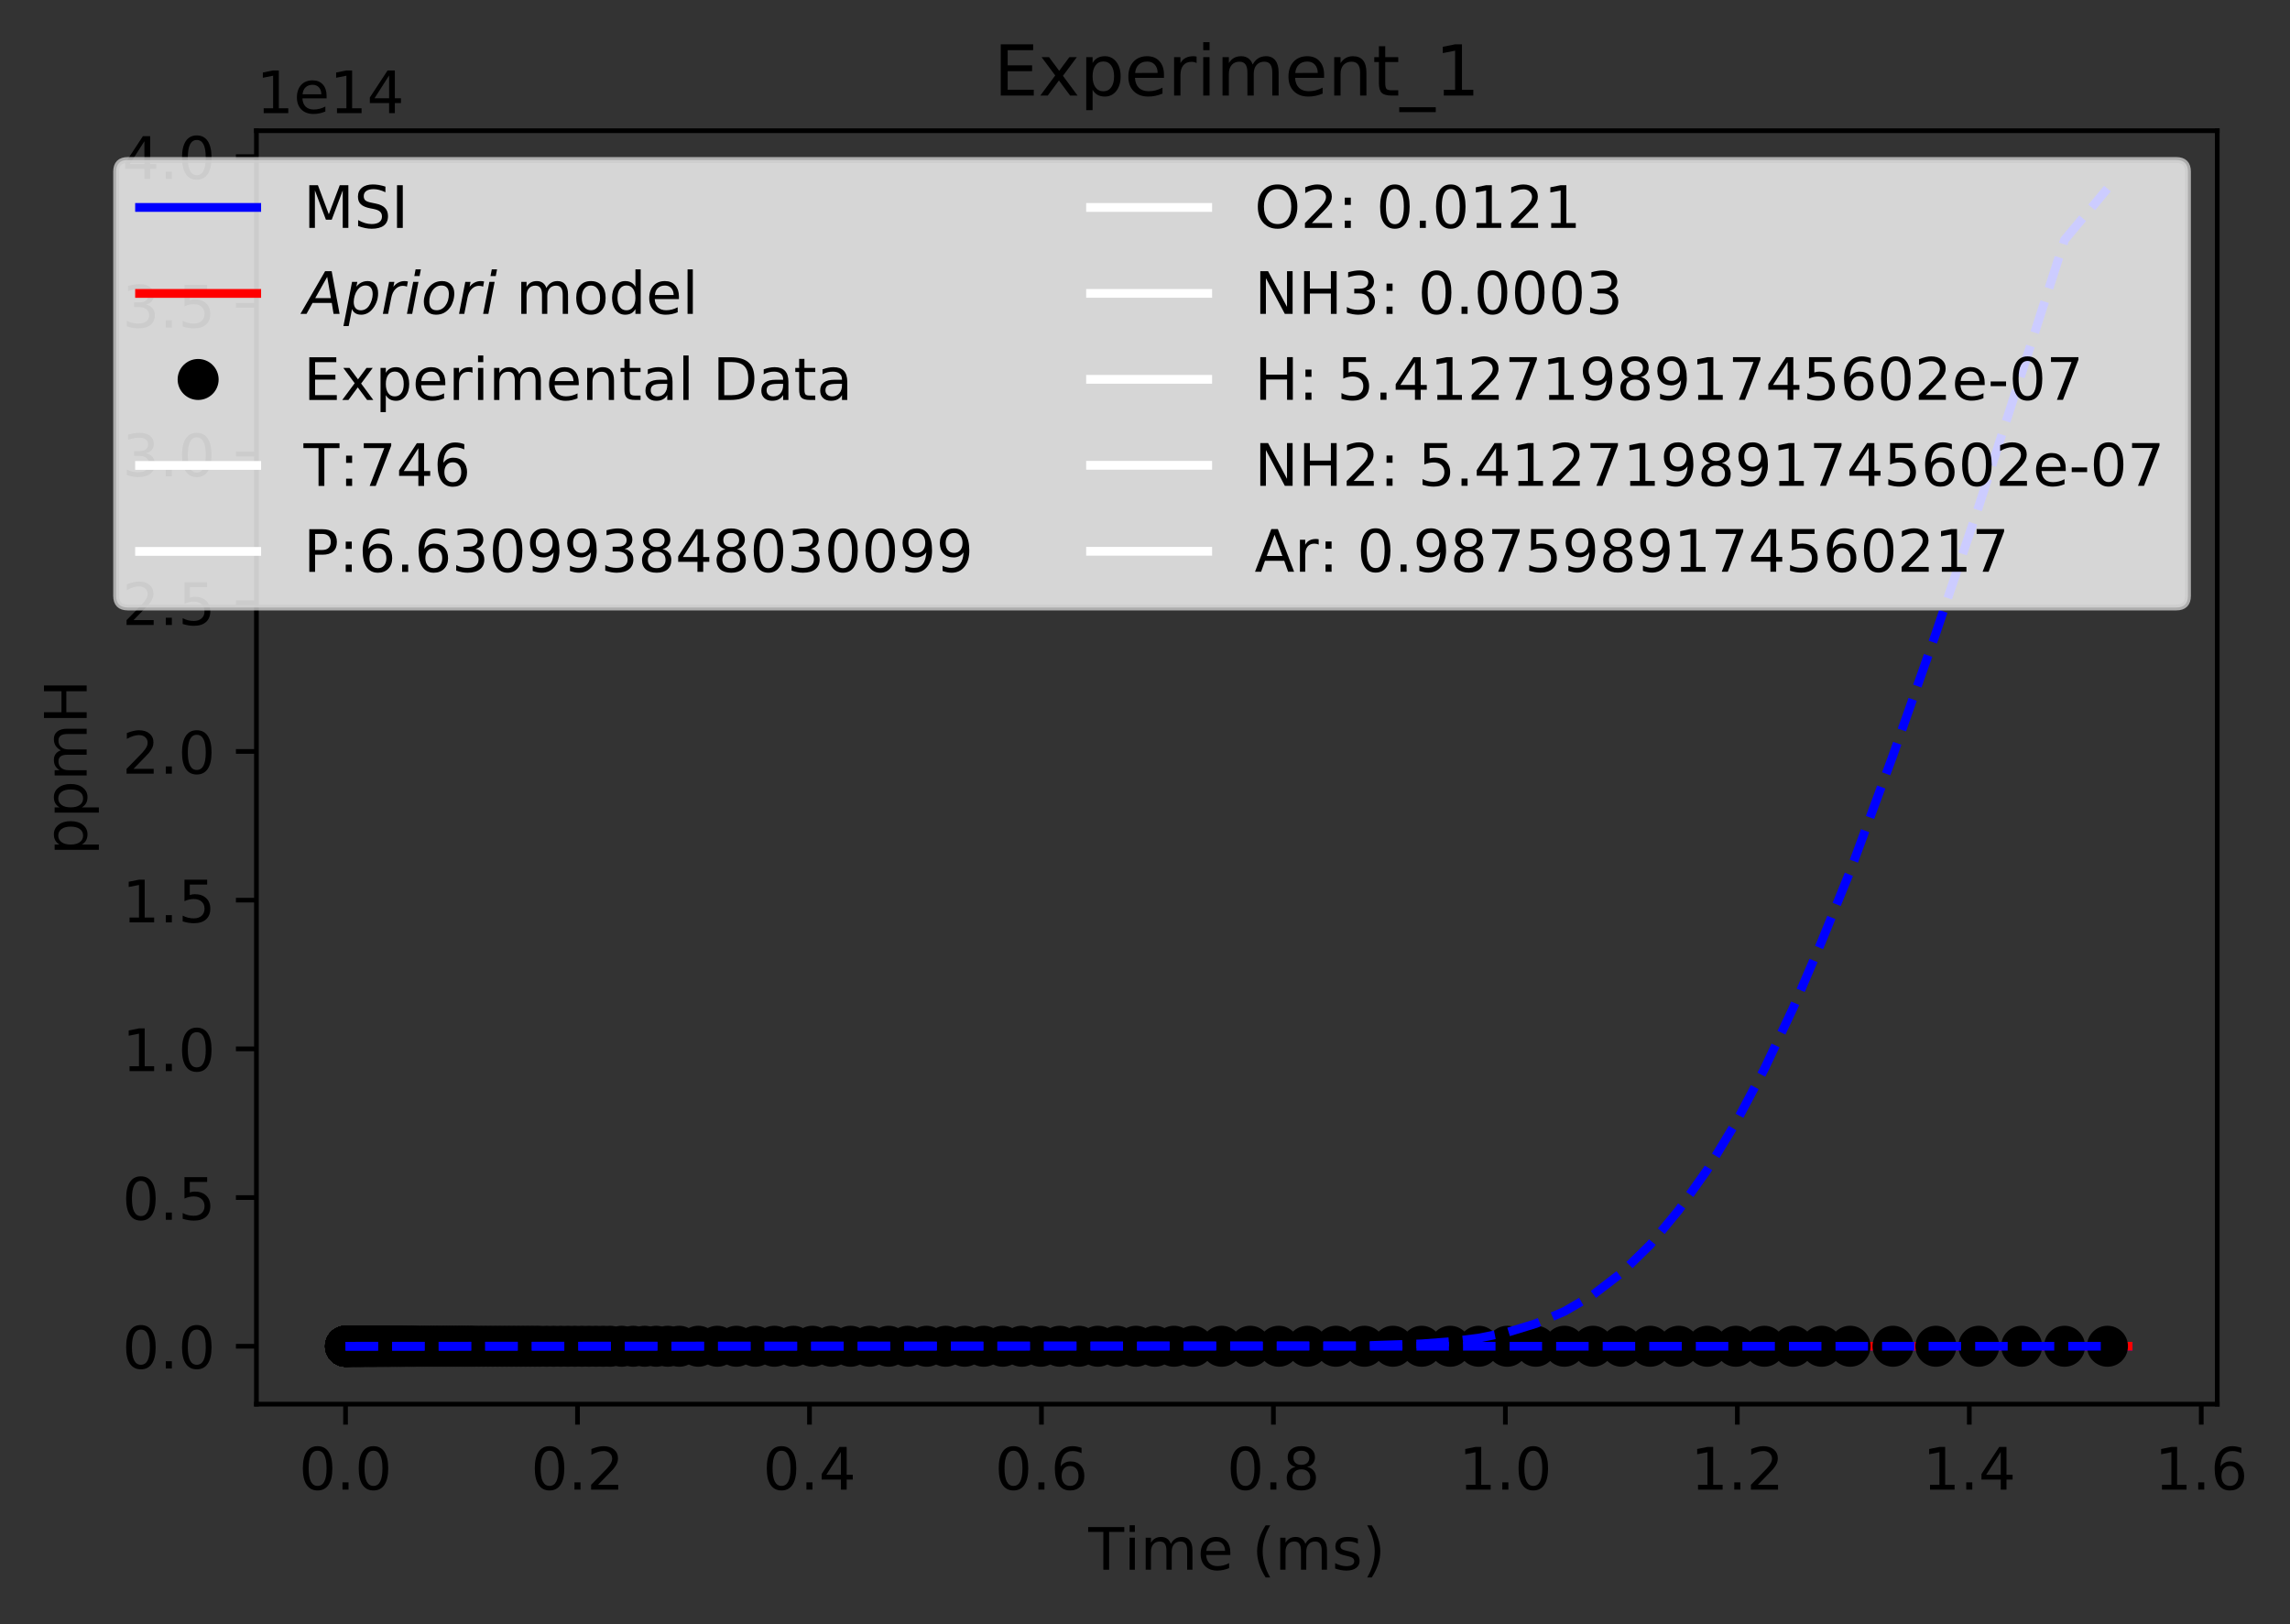 <?xml version="1.0" encoding="utf-8" standalone="no"?>
<!DOCTYPE svg PUBLIC "-//W3C//DTD SVG 1.1//EN"
  "http://www.w3.org/Graphics/SVG/1.1/DTD/svg11.dtd">
<!-- Created with matplotlib (https://matplotlib.org/) -->
<svg height="277.314pt" version="1.1" viewBox="0 0 391.003 277.314" width="391.003pt" xmlns="http://www.w3.org/2000/svg" xmlns:xlink="http://www.w3.org/1999/xlink">
 <rect x="0" y="0" width="391.003" height="277.314" fill="#333333" stroke="none"/>
 <defs>
  <style type="text/css">
*{stroke-linecap:butt;stroke-linejoin:round;}
  </style>
 </defs>
 <g id="figure_1">
  <g id="patch_1">
   <path d="M 0 277.314 
L 391.003 277.314 
L 391.003 0 
L 0 0 
z
" style="fill:none;"/>
  </g>
  <g id="axes_1">
   <g id="patch_2">
    <path d="M 43.781 239.758 
L 378.581 239.758 
L 378.581 22.318 
L 43.781 22.318 
z
" style="fill:none;"/>
   </g>
   <g id="matplotlib.axis_1">
    <g id="xtick_1">
     <g id="line2d_1">
      <defs>
       <path d="M 0 0 
L 0 3.5 
" id="m1cce35ae3f" style="stroke:#000000;stroke-width:0.8;"/>
      </defs>
      <g>
       <use style="stroke:#000000;stroke-width:0.8;" x="58.999" xlink:href="#m1cce35ae3f" y="239.758"/>
      </g>
     </g>
     <g id="text_1">
      <!-- 0.0 -->
      <defs>
       <path d="M 31.781 66.406 
Q 24.172 66.406 20.328 58.906 
Q 16.5 51.422 16.5 36.375 
Q 16.5 21.391 20.328 13.891 
Q 24.172 6.391 31.781 6.391 
Q 39.453 6.391 43.281 13.891 
Q 47.125 21.391 47.125 36.375 
Q 47.125 51.422 43.281 58.906 
Q 39.453 66.406 31.781 66.406 
z
M 31.781 74.219 
Q 44.047 74.219 50.516 64.516 
Q 56.984 54.828 56.984 36.375 
Q 56.984 17.969 50.516 8.266 
Q 44.047 -1.422 31.781 -1.422 
Q 19.531 -1.422 13.062 8.266 
Q 6.594 17.969 6.594 36.375 
Q 6.594 54.828 13.062 64.516 
Q 19.531 74.219 31.781 74.219 
z
" id="DejaVuSans-48"/>
       <path d="M 10.688 12.406 
L 21 12.406 
L 21 0 
L 10.688 0 
z
" id="DejaVuSans-46"/>
      </defs>
      <g transform="translate(51.048 254.357)scale(0.1 -0.1)">
       <use xlink:href="#DejaVuSans-48"/>
       <use x="63.623" xlink:href="#DejaVuSans-46"/>
       <use x="95.41" xlink:href="#DejaVuSans-48"/>
      </g>
     </g>
    </g>
    <g id="xtick_2">
     <g id="line2d_2">
      <g>
       <use style="stroke:#000000;stroke-width:0.8;" x="98.606" xlink:href="#m1cce35ae3f" y="239.758"/>
      </g>
     </g>
     <g id="text_2">
      <!-- 0.2 -->
      <defs>
       <path d="M 19.188 8.297 
L 53.609 8.297 
L 53.609 0 
L 7.328 0 
L 7.328 8.297 
Q 12.938 14.109 22.625 23.891 
Q 32.328 33.688 34.812 36.531 
Q 39.547 41.844 41.422 45.531 
Q 43.312 49.219 43.312 52.781 
Q 43.312 58.594 39.234 62.25 
Q 35.156 65.922 28.609 65.922 
Q 23.969 65.922 18.812 64.312 
Q 13.672 62.703 7.812 59.422 
L 7.812 69.391 
Q 13.766 71.781 18.938 73 
Q 24.125 74.219 28.422 74.219 
Q 39.75 74.219 46.484 68.547 
Q 53.219 62.891 53.219 53.422 
Q 53.219 48.922 51.531 44.891 
Q 49.859 40.875 45.406 35.406 
Q 44.188 33.984 37.641 27.219 
Q 31.109 20.453 19.188 8.297 
z
" id="DejaVuSans-50"/>
      </defs>
      <g transform="translate(90.654 254.357)scale(0.1 -0.1)">
       <use xlink:href="#DejaVuSans-48"/>
       <use x="63.623" xlink:href="#DejaVuSans-46"/>
       <use x="95.41" xlink:href="#DejaVuSans-50"/>
      </g>
     </g>
    </g>
    <g id="xtick_3">
     <g id="line2d_3">
      <g>
       <use style="stroke:#000000;stroke-width:0.8;" x="138.213" xlink:href="#m1cce35ae3f" y="239.758"/>
      </g>
     </g>
     <g id="text_3">
      <!-- 0.4 -->
      <defs>
       <path d="M 37.797 64.312 
L 12.891 25.391 
L 37.797 25.391 
z
M 35.203 72.906 
L 47.609 72.906 
L 47.609 25.391 
L 58.016 25.391 
L 58.016 17.188 
L 47.609 17.188 
L 47.609 0 
L 37.797 0 
L 37.797 17.188 
L 4.891 17.188 
L 4.891 26.703 
z
" id="DejaVuSans-52"/>
      </defs>
      <g transform="translate(130.261 254.357)scale(0.1 -0.1)">
       <use xlink:href="#DejaVuSans-48"/>
       <use x="63.623" xlink:href="#DejaVuSans-46"/>
       <use x="95.41" xlink:href="#DejaVuSans-52"/>
      </g>
     </g>
    </g>
    <g id="xtick_4">
     <g id="line2d_4">
      <g>
       <use style="stroke:#000000;stroke-width:0.8;" x="177.819" xlink:href="#m1cce35ae3f" y="239.758"/>
      </g>
     </g>
     <g id="text_4">
      <!-- 0.6 -->
      <defs>
       <path d="M 33.016 40.375 
Q 26.375 40.375 22.484 35.828 
Q 18.609 31.297 18.609 23.391 
Q 18.609 15.531 22.484 10.953 
Q 26.375 6.391 33.016 6.391 
Q 39.656 6.391 43.531 10.953 
Q 47.406 15.531 47.406 23.391 
Q 47.406 31.297 43.531 35.828 
Q 39.656 40.375 33.016 40.375 
z
M 52.594 71.297 
L 52.594 62.312 
Q 48.875 64.062 45.094 64.984 
Q 41.312 65.922 37.594 65.922 
Q 27.828 65.922 22.672 59.328 
Q 17.531 52.734 16.797 39.406 
Q 19.672 43.656 24.016 45.922 
Q 28.375 48.188 33.594 48.188 
Q 44.578 48.188 50.953 41.516 
Q 57.328 34.859 57.328 23.391 
Q 57.328 12.156 50.688 5.359 
Q 44.047 -1.422 33.016 -1.422 
Q 20.359 -1.422 13.672 8.266 
Q 6.984 17.969 6.984 36.375 
Q 6.984 53.656 15.188 63.938 
Q 23.391 74.219 37.203 74.219 
Q 40.922 74.219 44.703 73.484 
Q 48.484 72.75 52.594 71.297 
z
" id="DejaVuSans-54"/>
      </defs>
      <g transform="translate(169.868 254.357)scale(0.1 -0.1)">
       <use xlink:href="#DejaVuSans-48"/>
       <use x="63.623" xlink:href="#DejaVuSans-46"/>
       <use x="95.41" xlink:href="#DejaVuSans-54"/>
      </g>
     </g>
    </g>
    <g id="xtick_5">
     <g id="line2d_5">
      <g>
       <use style="stroke:#000000;stroke-width:0.8;" x="217.426" xlink:href="#m1cce35ae3f" y="239.758"/>
      </g>
     </g>
     <g id="text_5">
      <!-- 0.8 -->
      <defs>
       <path d="M 31.781 34.625 
Q 24.75 34.625 20.719 30.859 
Q 16.703 27.094 16.703 20.516 
Q 16.703 13.922 20.719 10.156 
Q 24.75 6.391 31.781 6.391 
Q 38.812 6.391 42.859 10.172 
Q 46.922 13.969 46.922 20.516 
Q 46.922 27.094 42.891 30.859 
Q 38.875 34.625 31.781 34.625 
z
M 21.922 38.812 
Q 15.578 40.375 12.031 44.719 
Q 8.5 49.078 8.5 55.328 
Q 8.5 64.062 14.719 69.141 
Q 20.953 74.219 31.781 74.219 
Q 42.672 74.219 48.875 69.141 
Q 55.078 64.062 55.078 55.328 
Q 55.078 49.078 51.531 44.719 
Q 48 40.375 41.703 38.812 
Q 48.828 37.156 52.797 32.312 
Q 56.781 27.484 56.781 20.516 
Q 56.781 9.906 50.312 4.234 
Q 43.844 -1.422 31.781 -1.422 
Q 19.734 -1.422 13.25 4.234 
Q 6.781 9.906 6.781 20.516 
Q 6.781 27.484 10.781 32.312 
Q 14.797 37.156 21.922 38.812 
z
M 18.312 54.391 
Q 18.312 48.734 21.844 45.562 
Q 25.391 42.391 31.781 42.391 
Q 38.141 42.391 41.719 45.562 
Q 45.312 48.734 45.312 54.391 
Q 45.312 60.062 41.719 63.234 
Q 38.141 66.406 31.781 66.406 
Q 25.391 66.406 21.844 63.234 
Q 18.312 60.062 18.312 54.391 
z
" id="DejaVuSans-56"/>
      </defs>
      <g transform="translate(209.474 254.357)scale(0.1 -0.1)">
       <use xlink:href="#DejaVuSans-48"/>
       <use x="63.623" xlink:href="#DejaVuSans-46"/>
       <use x="95.41" xlink:href="#DejaVuSans-56"/>
      </g>
     </g>
    </g>
    <g id="xtick_6">
     <g id="line2d_6">
      <g>
       <use style="stroke:#000000;stroke-width:0.8;" x="257.032" xlink:href="#m1cce35ae3f" y="239.758"/>
      </g>
     </g>
     <g id="text_6">
      <!-- 1.0 -->
      <defs>
       <path d="M 12.406 8.297 
L 28.516 8.297 
L 28.516 63.922 
L 10.984 60.406 
L 10.984 69.391 
L 28.422 72.906 
L 38.281 72.906 
L 38.281 8.297 
L 54.391 8.297 
L 54.391 0 
L 12.406 0 
z
" id="DejaVuSans-49"/>
      </defs>
      <g transform="translate(249.081 254.357)scale(0.1 -0.1)">
       <use xlink:href="#DejaVuSans-49"/>
       <use x="63.623" xlink:href="#DejaVuSans-46"/>
       <use x="95.41" xlink:href="#DejaVuSans-48"/>
      </g>
     </g>
    </g>
    <g id="xtick_7">
     <g id="line2d_7">
      <g>
       <use style="stroke:#000000;stroke-width:0.8;" x="296.639" xlink:href="#m1cce35ae3f" y="239.758"/>
      </g>
     </g>
     <g id="text_7">
      <!-- 1.2 -->
      <g transform="translate(288.687 254.357)scale(0.1 -0.1)">
       <use xlink:href="#DejaVuSans-49"/>
       <use x="63.623" xlink:href="#DejaVuSans-46"/>
       <use x="95.41" xlink:href="#DejaVuSans-50"/>
      </g>
     </g>
    </g>
    <g id="xtick_8">
     <g id="line2d_8">
      <g>
       <use style="stroke:#000000;stroke-width:0.8;" x="336.245" xlink:href="#m1cce35ae3f" y="239.758"/>
      </g>
     </g>
     <g id="text_8">
      <!-- 1.4 -->
      <g transform="translate(328.294 254.357)scale(0.1 -0.1)">
       <use xlink:href="#DejaVuSans-49"/>
       <use x="63.623" xlink:href="#DejaVuSans-46"/>
       <use x="95.41" xlink:href="#DejaVuSans-52"/>
      </g>
     </g>
    </g>
    <g id="xtick_9">
     <g id="line2d_9">
      <g>
       <use style="stroke:#000000;stroke-width:0.8;" x="375.852" xlink:href="#m1cce35ae3f" y="239.758"/>
      </g>
     </g>
     <g id="text_9">
      <!-- 1.6 -->
      <g transform="translate(367.9 254.357)scale(0.1 -0.1)">
       <use xlink:href="#DejaVuSans-49"/>
       <use x="63.623" xlink:href="#DejaVuSans-46"/>
       <use x="95.41" xlink:href="#DejaVuSans-54"/>
      </g>
     </g>
    </g>
    <g id="text_10">
     <!-- Time (ms) -->
     <defs>
      <path d="M -0.297 72.906 
L 61.375 72.906 
L 61.375 64.594 
L 35.5 64.594 
L 35.5 0 
L 25.594 0 
L 25.594 64.594 
L -0.297 64.594 
z
" id="DejaVuSans-84"/>
      <path d="M 9.422 54.688 
L 18.406 54.688 
L 18.406 0 
L 9.422 0 
z
M 9.422 75.984 
L 18.406 75.984 
L 18.406 64.594 
L 9.422 64.594 
z
" id="DejaVuSans-105"/>
      <path d="M 52 44.188 
Q 55.375 50.25 60.062 53.125 
Q 64.75 56 71.094 56 
Q 79.641 56 84.281 50.016 
Q 88.922 44.047 88.922 33.016 
L 88.922 0 
L 79.891 0 
L 79.891 32.719 
Q 79.891 40.578 77.094 44.375 
Q 74.312 48.188 68.609 48.188 
Q 61.625 48.188 57.562 43.547 
Q 53.516 38.922 53.516 30.906 
L 53.516 0 
L 44.484 0 
L 44.484 32.719 
Q 44.484 40.625 41.703 44.406 
Q 38.922 48.188 33.109 48.188 
Q 26.219 48.188 22.156 43.531 
Q 18.109 38.875 18.109 30.906 
L 18.109 0 
L 9.078 0 
L 9.078 54.688 
L 18.109 54.688 
L 18.109 46.188 
Q 21.188 51.219 25.484 53.609 
Q 29.781 56 35.688 56 
Q 41.656 56 45.828 52.969 
Q 50 49.953 52 44.188 
z
" id="DejaVuSans-109"/>
      <path d="M 56.203 29.594 
L 56.203 25.203 
L 14.891 25.203 
Q 15.484 15.922 20.484 11.062 
Q 25.484 6.203 34.422 6.203 
Q 39.594 6.203 44.453 7.469 
Q 49.312 8.734 54.109 11.281 
L 54.109 2.781 
Q 49.266 0.734 44.188 -0.344 
Q 39.109 -1.422 33.891 -1.422 
Q 20.797 -1.422 13.156 6.188 
Q 5.516 13.812 5.516 26.812 
Q 5.516 40.234 12.766 48.109 
Q 20.016 56 32.328 56 
Q 43.359 56 49.781 48.891 
Q 56.203 41.797 56.203 29.594 
z
M 47.219 32.234 
Q 47.125 39.594 43.094 43.984 
Q 39.062 48.391 32.422 48.391 
Q 24.906 48.391 20.391 44.141 
Q 15.875 39.891 15.188 32.172 
z
" id="DejaVuSans-101"/>
      <path id="DejaVuSans-32"/>
      <path d="M 31 75.875 
Q 24.469 64.656 21.281 53.656 
Q 18.109 42.672 18.109 31.391 
Q 18.109 20.125 21.312 9.062 
Q 24.516 -2 31 -13.188 
L 23.188 -13.188 
Q 15.875 -1.703 12.234 9.375 
Q 8.594 20.453 8.594 31.391 
Q 8.594 42.281 12.203 53.312 
Q 15.828 64.359 23.188 75.875 
z
" id="DejaVuSans-40"/>
      <path d="M 44.281 53.078 
L 44.281 44.578 
Q 40.484 46.531 36.375 47.5 
Q 32.281 48.484 27.875 48.484 
Q 21.188 48.484 17.844 46.438 
Q 14.5 44.391 14.5 40.281 
Q 14.5 37.156 16.891 35.375 
Q 19.281 33.594 26.516 31.984 
L 29.594 31.297 
Q 39.156 29.25 43.188 25.516 
Q 47.219 21.781 47.219 15.094 
Q 47.219 7.469 41.188 3.016 
Q 35.156 -1.422 24.609 -1.422 
Q 20.219 -1.422 15.453 -0.562 
Q 10.688 0.297 5.422 2 
L 5.422 11.281 
Q 10.406 8.688 15.234 7.391 
Q 20.062 6.109 24.812 6.109 
Q 31.156 6.109 34.562 8.281 
Q 37.984 10.453 37.984 14.406 
Q 37.984 18.062 35.516 20.016 
Q 33.062 21.969 24.703 23.781 
L 21.578 24.516 
Q 13.234 26.266 9.516 29.906 
Q 5.812 33.547 5.812 39.891 
Q 5.812 47.609 11.281 51.797 
Q 16.75 56 26.812 56 
Q 31.781 56 36.172 55.266 
Q 40.578 54.547 44.281 53.078 
z
" id="DejaVuSans-115"/>
      <path d="M 8.016 75.875 
L 15.828 75.875 
Q 23.141 64.359 26.781 53.312 
Q 30.422 42.281 30.422 31.391 
Q 30.422 20.453 26.781 9.375 
Q 23.141 -1.703 15.828 -13.188 
L 8.016 -13.188 
Q 14.5 -2 17.703 9.062 
Q 20.906 20.125 20.906 31.391 
Q 20.906 42.672 17.703 53.656 
Q 14.5 64.656 8.016 75.875 
z
" id="DejaVuSans-41"/>
     </defs>
     <g transform="translate(185.828 268.035)scale(0.1 -0.1)">
      <use xlink:href="#DejaVuSans-84"/>
      <use x="61.037" xlink:href="#DejaVuSans-105"/>
      <use x="88.82" xlink:href="#DejaVuSans-109"/>
      <use x="186.232" xlink:href="#DejaVuSans-101"/>
      <use x="247.756" xlink:href="#DejaVuSans-32"/>
      <use x="279.543" xlink:href="#DejaVuSans-40"/>
      <use x="318.557" xlink:href="#DejaVuSans-109"/>
      <use x="415.969" xlink:href="#DejaVuSans-115"/>
      <use x="468.068" xlink:href="#DejaVuSans-41"/>
     </g>
    </g>
   </g>
   <g id="matplotlib.axis_2">
    <g id="ytick_1">
     <g id="line2d_10">
      <defs>
       <path d="M 0 0 
L -3.5 0 
" id="m38a1e291a8" style="stroke:#000000;stroke-width:0.8;"/>
      </defs>
      <g>
       <use style="stroke:#000000;stroke-width:0.8;" x="43.781" xlink:href="#m38a1e291a8" y="229.874"/>
      </g>
     </g>
     <g id="text_11">
      <!-- 0.0 -->
      <g transform="translate(20.878 233.674)scale(0.1 -0.1)">
       <use xlink:href="#DejaVuSans-48"/>
       <use x="63.623" xlink:href="#DejaVuSans-46"/>
       <use x="95.41" xlink:href="#DejaVuSans-48"/>
      </g>
     </g>
    </g>
    <g id="ytick_2">
     <g id="line2d_11">
      <g>
       <use style="stroke:#000000;stroke-width:0.8;" x="43.781" xlink:href="#m38a1e291a8" y="204.483"/>
      </g>
     </g>
     <g id="text_12">
      <!-- 0.5 -->
      <defs>
       <path d="M 10.797 72.906 
L 49.516 72.906 
L 49.516 64.594 
L 19.828 64.594 
L 19.828 46.734 
Q 21.969 47.469 24.109 47.828 
Q 26.266 48.188 28.422 48.188 
Q 40.625 48.188 47.75 41.5 
Q 54.891 34.812 54.891 23.391 
Q 54.891 11.625 47.562 5.094 
Q 40.234 -1.422 26.906 -1.422 
Q 22.312 -1.422 17.547 -0.641 
Q 12.797 0.141 7.719 1.703 
L 7.719 11.625 
Q 12.109 9.234 16.797 8.062 
Q 21.484 6.891 26.703 6.891 
Q 35.156 6.891 40.078 11.328 
Q 45.016 15.766 45.016 23.391 
Q 45.016 31 40.078 35.438 
Q 35.156 39.891 26.703 39.891 
Q 22.75 39.891 18.812 39.016 
Q 14.891 38.141 10.797 36.281 
z
" id="DejaVuSans-53"/>
      </defs>
      <g transform="translate(20.878 208.282)scale(0.1 -0.1)">
       <use xlink:href="#DejaVuSans-48"/>
       <use x="63.623" xlink:href="#DejaVuSans-46"/>
       <use x="95.41" xlink:href="#DejaVuSans-53"/>
      </g>
     </g>
    </g>
    <g id="ytick_3">
     <g id="line2d_12">
      <g>
       <use style="stroke:#000000;stroke-width:0.8;" x="43.781" xlink:href="#m38a1e291a8" y="179.092"/>
      </g>
     </g>
     <g id="text_13">
      <!-- 1.0 -->
      <g transform="translate(20.878 182.891)scale(0.1 -0.1)">
       <use xlink:href="#DejaVuSans-49"/>
       <use x="63.623" xlink:href="#DejaVuSans-46"/>
       <use x="95.41" xlink:href="#DejaVuSans-48"/>
      </g>
     </g>
    </g>
    <g id="ytick_4">
     <g id="line2d_13">
      <g>
       <use style="stroke:#000000;stroke-width:0.8;" x="43.781" xlink:href="#m38a1e291a8" y="153.701"/>
      </g>
     </g>
     <g id="text_14">
      <!-- 1.5 -->
      <g transform="translate(20.878 157.5)scale(0.1 -0.1)">
       <use xlink:href="#DejaVuSans-49"/>
       <use x="63.623" xlink:href="#DejaVuSans-46"/>
       <use x="95.41" xlink:href="#DejaVuSans-53"/>
      </g>
     </g>
    </g>
    <g id="ytick_5">
     <g id="line2d_14">
      <g>
       <use style="stroke:#000000;stroke-width:0.8;" x="43.781" xlink:href="#m38a1e291a8" y="128.309"/>
      </g>
     </g>
     <g id="text_15">
      <!-- 2.0 -->
      <g transform="translate(20.878 132.109)scale(0.1 -0.1)">
       <use xlink:href="#DejaVuSans-50"/>
       <use x="63.623" xlink:href="#DejaVuSans-46"/>
       <use x="95.41" xlink:href="#DejaVuSans-48"/>
      </g>
     </g>
    </g>
    <g id="ytick_6">
     <g id="line2d_15">
      <g>
       <use style="stroke:#000000;stroke-width:0.8;" x="43.781" xlink:href="#m38a1e291a8" y="102.918"/>
      </g>
     </g>
     <g id="text_16">
      <!-- 2.5 -->
      <g transform="translate(20.878 106.717)scale(0.1 -0.1)">
       <use xlink:href="#DejaVuSans-50"/>
       <use x="63.623" xlink:href="#DejaVuSans-46"/>
       <use x="95.41" xlink:href="#DejaVuSans-53"/>
      </g>
     </g>
    </g>
    <g id="ytick_7">
     <g id="line2d_16">
      <g>
       <use style="stroke:#000000;stroke-width:0.8;" x="43.781" xlink:href="#m38a1e291a8" y="77.527"/>
      </g>
     </g>
     <g id="text_17">
      <!-- 3.0 -->
      <defs>
       <path d="M 40.578 39.312 
Q 47.656 37.797 51.625 33 
Q 55.609 28.219 55.609 21.188 
Q 55.609 10.406 48.188 4.484 
Q 40.766 -1.422 27.094 -1.422 
Q 22.516 -1.422 17.656 -0.516 
Q 12.797 0.391 7.625 2.203 
L 7.625 11.719 
Q 11.719 9.328 16.594 8.109 
Q 21.484 6.891 26.812 6.891 
Q 36.078 6.891 40.938 10.547 
Q 45.797 14.203 45.797 21.188 
Q 45.797 27.641 41.281 31.266 
Q 36.766 34.906 28.719 34.906 
L 20.219 34.906 
L 20.219 43.016 
L 29.109 43.016 
Q 36.375 43.016 40.234 45.922 
Q 44.094 48.828 44.094 54.297 
Q 44.094 59.906 40.109 62.906 
Q 36.141 65.922 28.719 65.922 
Q 24.656 65.922 20.016 65.031 
Q 15.375 64.156 9.812 62.312 
L 9.812 71.094 
Q 15.438 72.656 20.344 73.438 
Q 25.25 74.219 29.594 74.219 
Q 40.828 74.219 47.359 69.109 
Q 53.906 64.016 53.906 55.328 
Q 53.906 49.266 50.438 45.094 
Q 46.969 40.922 40.578 39.312 
z
" id="DejaVuSans-51"/>
      </defs>
      <g transform="translate(20.878 81.326)scale(0.1 -0.1)">
       <use xlink:href="#DejaVuSans-51"/>
       <use x="63.623" xlink:href="#DejaVuSans-46"/>
       <use x="95.41" xlink:href="#DejaVuSans-48"/>
      </g>
     </g>
    </g>
    <g id="ytick_8">
     <g id="line2d_17">
      <g>
       <use style="stroke:#000000;stroke-width:0.8;" x="43.781" xlink:href="#m38a1e291a8" y="52.136"/>
      </g>
     </g>
     <g id="text_18">
      <!-- 3.5 -->
      <g transform="translate(20.878 55.935)scale(0.1 -0.1)">
       <use xlink:href="#DejaVuSans-51"/>
       <use x="63.623" xlink:href="#DejaVuSans-46"/>
       <use x="95.41" xlink:href="#DejaVuSans-53"/>
      </g>
     </g>
    </g>
    <g id="ytick_9">
     <g id="line2d_18">
      <g>
       <use style="stroke:#000000;stroke-width:0.8;" x="43.781" xlink:href="#m38a1e291a8" y="26.744"/>
      </g>
     </g>
     <g id="text_19">
      <!-- 4.0 -->
      <g transform="translate(20.878 30.544)scale(0.1 -0.1)">
       <use xlink:href="#DejaVuSans-52"/>
       <use x="63.623" xlink:href="#DejaVuSans-46"/>
       <use x="95.41" xlink:href="#DejaVuSans-48"/>
      </g>
     </g>
    </g>
    <g id="text_20">
     <!-- ppmH -->
     <defs>
      <path d="M 18.109 8.203 
L 18.109 -20.797 
L 9.078 -20.797 
L 9.078 54.688 
L 18.109 54.688 
L 18.109 46.391 
Q 20.953 51.266 25.266 53.625 
Q 29.594 56 35.594 56 
Q 45.562 56 51.781 48.094 
Q 58.016 40.188 58.016 27.297 
Q 58.016 14.406 51.781 6.484 
Q 45.562 -1.422 35.594 -1.422 
Q 29.594 -1.422 25.266 0.953 
Q 20.953 3.328 18.109 8.203 
z
M 48.688 27.297 
Q 48.688 37.203 44.609 42.844 
Q 40.531 48.484 33.406 48.484 
Q 26.266 48.484 22.188 42.844 
Q 18.109 37.203 18.109 27.297 
Q 18.109 17.391 22.188 11.75 
Q 26.266 6.109 33.406 6.109 
Q 40.531 6.109 44.609 11.75 
Q 48.688 17.391 48.688 27.297 
z
" id="DejaVuSans-112"/>
      <path d="M 9.812 72.906 
L 19.672 72.906 
L 19.672 43.016 
L 55.516 43.016 
L 55.516 72.906 
L 65.375 72.906 
L 65.375 0 
L 55.516 0 
L 55.516 34.719 
L 19.672 34.719 
L 19.672 0 
L 9.812 0 
z
" id="DejaVuSans-72"/>
     </defs>
     <g transform="translate(14.798 146.017)rotate(-90)scale(0.1 -0.1)">
      <use xlink:href="#DejaVuSans-112"/>
      <use x="63.477" xlink:href="#DejaVuSans-112"/>
      <use x="126.953" xlink:href="#DejaVuSans-109"/>
      <use x="224.365" xlink:href="#DejaVuSans-72"/>
     </g>
    </g>
    <g id="text_21">
     <!-- 1e14 -->
     <g transform="translate(43.781 19.318)scale(0.1 -0.1)">
      <use xlink:href="#DejaVuSans-49"/>
      <use x="63.623" xlink:href="#DejaVuSans-101"/>
      <use x="125.146" xlink:href="#DejaVuSans-49"/>
      <use x="188.77" xlink:href="#DejaVuSans-52"/>
     </g>
    </g>
   </g>
   <g id="line2d_19">
    <path clip-path="url(#pf0ca5a3d93)" d="M 58.999 229.874 
L 363.363 229.874 
L 363.363 229.874 
" style="fill:none;stroke:#0000ff;stroke-linecap:square;stroke-width:1.5;"/>
   </g>
   <g id="line2d_20">
    <path clip-path="url(#pf0ca5a3d93)" d="M 58.999 229.874 
L 363.363 229.874 
L 363.363 229.874 
" style="fill:none;stroke:#ff0000;stroke-linecap:square;stroke-width:1.5;"/>
   </g>
   <g id="line2d_21">
    <defs>
     <path d="M 0 3 
C 0.796 3 1.559 2.684 2.121 2.121 
C 2.684 1.559 3 0.796 3 0 
C 3 -0.796 2.684 -1.559 2.121 -2.121 
C 1.559 -2.684 0.796 -3 0 -3 
C -0.796 -3 -1.559 -2.684 -2.121 -2.121 
C -2.684 -1.559 -3 -0.796 -3 0 
C -3 0.796 -2.684 1.559 -2.121 2.121 
C -1.559 2.684 -0.796 3 0 3 
z
" id="mc395f4315c" style="stroke:#000000;"/>
    </defs>
    <g clip-path="url(#pf0ca5a3d93)">
     <use style="stroke:#000000;" x="58.999" xlink:href="#mc395f4315c" y="229.874"/>
     <use style="stroke:#000000;" x="58.999" xlink:href="#mc395f4315c" y="229.874"/>
     <use style="stroke:#000000;" x="59" xlink:href="#mc395f4315c" y="229.874"/>
     <use style="stroke:#000000;" x="59" xlink:href="#mc395f4315c" y="229.874"/>
     <use style="stroke:#000000;" x="59" xlink:href="#mc395f4315c" y="229.874"/>
     <use style="stroke:#000000;" x="59" xlink:href="#mc395f4315c" y="229.874"/>
     <use style="stroke:#000000;" x="59.001" xlink:href="#mc395f4315c" y="229.874"/>
     <use style="stroke:#000000;" x="59.001" xlink:href="#mc395f4315c" y="229.874"/>
     <use style="stroke:#000000;" x="59.003" xlink:href="#mc395f4315c" y="229.874"/>
     <use style="stroke:#000000;" x="59.005" xlink:href="#mc395f4315c" y="229.874"/>
     <use style="stroke:#000000;" x="59.007" xlink:href="#mc395f4315c" y="229.874"/>
     <use style="stroke:#000000;" x="59.01" xlink:href="#mc395f4315c" y="229.874"/>
     <use style="stroke:#000000;" x="59.012" xlink:href="#mc395f4315c" y="229.874"/>
     <use style="stroke:#000000;" x="59.015" xlink:href="#mc395f4315c" y="229.874"/>
     <use style="stroke:#000000;" x="59.018" xlink:href="#mc395f4315c" y="229.874"/>
     <use style="stroke:#000000;" x="59.021" xlink:href="#mc395f4315c" y="229.874"/>
     <use style="stroke:#000000;" x="59.025" xlink:href="#mc395f4315c" y="229.874"/>
     <use style="stroke:#000000;" x="59.028" xlink:href="#mc395f4315c" y="229.874"/>
     <use style="stroke:#000000;" x="59.042" xlink:href="#mc395f4315c" y="229.874"/>
     <use style="stroke:#000000;" x="59.051" xlink:href="#mc395f4315c" y="229.874"/>
     <use style="stroke:#000000;" x="59.059" xlink:href="#mc395f4315c" y="229.874"/>
     <use style="stroke:#000000;" x="59.068" xlink:href="#mc395f4315c" y="229.874"/>
     <use style="stroke:#000000;" x="59.076" xlink:href="#mc395f4315c" y="229.874"/>
     <use style="stroke:#000000;" x="59.085" xlink:href="#mc395f4315c" y="229.874"/>
     <use style="stroke:#000000;" x="59.103" xlink:href="#mc395f4315c" y="229.874"/>
     <use style="stroke:#000000;" x="59.121" xlink:href="#mc395f4315c" y="229.874"/>
     <use style="stroke:#000000;" x="59.139" xlink:href="#mc395f4315c" y="229.874"/>
     <use style="stroke:#000000;" x="59.157" xlink:href="#mc395f4315c" y="229.874"/>
     <use style="stroke:#000000;" x="59.175" xlink:href="#mc395f4315c" y="229.874"/>
     <use style="stroke:#000000;" x="59.194" xlink:href="#mc395f4315c" y="229.874"/>
     <use style="stroke:#000000;" x="59.211" xlink:href="#mc395f4315c" y="229.874"/>
     <use style="stroke:#000000;" x="59.231" xlink:href="#mc395f4315c" y="229.874"/>
     <use style="stroke:#000000;" x="59.263" xlink:href="#mc395f4315c" y="229.874"/>
     <use style="stroke:#000000;" x="59.296" xlink:href="#mc395f4315c" y="229.874"/>
     <use style="stroke:#000000;" x="59.328" xlink:href="#mc395f4315c" y="229.874"/>
     <use style="stroke:#000000;" x="59.362" xlink:href="#mc395f4315c" y="229.874"/>
     <use style="stroke:#000000;" x="59.394" xlink:href="#mc395f4315c" y="229.874"/>
     <use style="stroke:#000000;" x="59.427" xlink:href="#mc395f4315c" y="229.874"/>
     <use style="stroke:#000000;" x="59.459" xlink:href="#mc395f4315c" y="229.874"/>
     <use style="stroke:#000000;" x="59.493" xlink:href="#mc395f4315c" y="229.874"/>
     <use style="stroke:#000000;" x="59.524" xlink:href="#mc395f4315c" y="229.874"/>
     <use style="stroke:#000000;" x="59.582" xlink:href="#mc395f4315c" y="229.874"/>
     <use style="stroke:#000000;" x="59.619" xlink:href="#mc395f4315c" y="229.874"/>
     <use style="stroke:#000000;" x="59.657" xlink:href="#mc395f4315c" y="229.874"/>
     <use style="stroke:#000000;" x="59.695" xlink:href="#mc395f4315c" y="229.874"/>
     <use style="stroke:#000000;" x="59.732" xlink:href="#mc395f4315c" y="229.874"/>
     <use style="stroke:#000000;" x="59.77" xlink:href="#mc395f4315c" y="229.874"/>
     <use style="stroke:#000000;" x="59.807" xlink:href="#mc395f4315c" y="229.874"/>
     <use style="stroke:#000000;" x="59.845" xlink:href="#mc395f4315c" y="229.874"/>
     <use style="stroke:#000000;" x="59.906" xlink:href="#mc395f4315c" y="229.874"/>
     <use style="stroke:#000000;" x="59.968" xlink:href="#mc395f4315c" y="229.874"/>
     <use style="stroke:#000000;" x="60.029" xlink:href="#mc395f4315c" y="229.874"/>
     <use style="stroke:#000000;" x="60.089" xlink:href="#mc395f4315c" y="229.874"/>
     <use style="stroke:#000000;" x="60.15" xlink:href="#mc395f4315c" y="229.874"/>
     <use style="stroke:#000000;" x="60.211" xlink:href="#mc395f4315c" y="229.874"/>
     <use style="stroke:#000000;" x="60.273" xlink:href="#mc395f4315c" y="229.874"/>
     <use style="stroke:#000000;" x="60.332" xlink:href="#mc395f4315c" y="229.874"/>
     <use style="stroke:#000000;" x="60.394" xlink:href="#mc395f4315c" y="229.874"/>
     <use style="stroke:#000000;" x="60.455" xlink:href="#mc395f4315c" y="229.874"/>
     <use style="stroke:#000000;" x="60.516" xlink:href="#mc395f4315c" y="229.874"/>
     <use style="stroke:#000000;" x="60.576" xlink:href="#mc395f4315c" y="229.874"/>
     <use style="stroke:#000000;" x="60.637" xlink:href="#mc395f4315c" y="229.874"/>
     <use style="stroke:#000000;" x="60.699" xlink:href="#mc395f4315c" y="229.874"/>
     <use style="stroke:#000000;" x="60.76" xlink:href="#mc395f4315c" y="229.874"/>
     <use style="stroke:#000000;" x="60.819" xlink:href="#mc395f4315c" y="229.874"/>
     <use style="stroke:#000000;" x="60.881" xlink:href="#mc395f4315c" y="229.874"/>
     <use style="stroke:#000000;" x="60.942" xlink:href="#mc395f4315c" y="229.874"/>
     <use style="stroke:#000000;" x="61" xlink:href="#mc395f4315c" y="229.874"/>
     <use style="stroke:#000000;" x="61.059" xlink:href="#mc395f4315c" y="229.874"/>
     <use style="stroke:#000000;" x="61.118" xlink:href="#mc395f4315c" y="229.874"/>
     <use style="stroke:#000000;" x="61.178" xlink:href="#mc395f4315c" y="229.874"/>
     <use style="stroke:#000000;" x="61.237" xlink:href="#mc395f4315c" y="229.874"/>
     <use style="stroke:#000000;" x="61.316" xlink:href="#mc395f4315c" y="229.874"/>
     <use style="stroke:#000000;" x="61.376" xlink:href="#mc395f4315c" y="229.874"/>
     <use style="stroke:#000000;" x="61.435" xlink:href="#mc395f4315c" y="229.874"/>
     <use style="stroke:#000000;" x="61.495" xlink:href="#mc395f4315c" y="229.874"/>
     <use style="stroke:#000000;" x="61.554" xlink:href="#mc395f4315c" y="229.874"/>
     <use style="stroke:#000000;" x="61.613" xlink:href="#mc395f4315c" y="229.874"/>
     <use style="stroke:#000000;" x="61.673" xlink:href="#mc395f4315c" y="229.874"/>
     <use style="stroke:#000000;" x="61.732" xlink:href="#mc395f4315c" y="229.874"/>
     <use style="stroke:#000000;" x="61.792" xlink:href="#mc395f4315c" y="229.874"/>
     <use style="stroke:#000000;" x="61.851" xlink:href="#mc395f4315c" y="229.874"/>
     <use style="stroke:#000000;" x="61.911" xlink:href="#mc395f4315c" y="229.874"/>
     <use style="stroke:#000000;" x="61.97" xlink:href="#mc395f4315c" y="229.874"/>
     <use style="stroke:#000000;" x="62.069" xlink:href="#mc395f4315c" y="229.874"/>
     <use style="stroke:#000000;" x="62.168" xlink:href="#mc395f4315c" y="229.874"/>
     <use style="stroke:#000000;" x="62.247" xlink:href="#mc395f4315c" y="229.874"/>
     <use style="stroke:#000000;" x="62.346" xlink:href="#mc395f4315c" y="229.874"/>
     <use style="stroke:#000000;" x="62.445" xlink:href="#mc395f4315c" y="229.874"/>
     <use style="stroke:#000000;" x="62.524" xlink:href="#mc395f4315c" y="229.874"/>
     <use style="stroke:#000000;" x="62.623" xlink:href="#mc395f4315c" y="229.874"/>
     <use style="stroke:#000000;" x="62.703" xlink:href="#mc395f4315c" y="229.874"/>
     <use style="stroke:#000000;" x="62.802" xlink:href="#mc395f4315c" y="229.874"/>
     <use style="stroke:#000000;" x="62.901" xlink:href="#mc395f4315c" y="229.874"/>
     <use style="stroke:#000000;" x="62.98" xlink:href="#mc395f4315c" y="229.874"/>
     <use style="stroke:#000000;" x="63.079" xlink:href="#mc395f4315c" y="229.874"/>
     <use style="stroke:#000000;" x="63.178" xlink:href="#mc395f4315c" y="229.874"/>
     <use style="stroke:#000000;" x="63.257" xlink:href="#mc395f4315c" y="229.874"/>
     <use style="stroke:#000000;" x="63.356" xlink:href="#mc395f4315c" y="229.874"/>
     <use style="stroke:#000000;" x="63.455" xlink:href="#mc395f4315c" y="229.874"/>
     <use style="stroke:#000000;" x="63.534" xlink:href="#mc395f4315c" y="229.874"/>
     <use style="stroke:#000000;" x="63.633" xlink:href="#mc395f4315c" y="229.874"/>
     <use style="stroke:#000000;" x="63.713" xlink:href="#mc395f4315c" y="229.874"/>
     <use style="stroke:#000000;" x="63.812" xlink:href="#mc395f4315c" y="229.874"/>
     <use style="stroke:#000000;" x="63.911" xlink:href="#mc395f4315c" y="229.874"/>
     <use style="stroke:#000000;" x="63.99" xlink:href="#mc395f4315c" y="229.874"/>
     <use style="stroke:#000000;" x="64.089" xlink:href="#mc395f4315c" y="229.874"/>
     <use style="stroke:#000000;" x="64.188" xlink:href="#mc395f4315c" y="229.874"/>
     <use style="stroke:#000000;" x="64.267" xlink:href="#mc395f4315c" y="229.874"/>
     <use style="stroke:#000000;" x="64.406" xlink:href="#mc395f4315c" y="229.874"/>
     <use style="stroke:#000000;" x="64.544" xlink:href="#mc395f4315c" y="229.874"/>
     <use style="stroke:#000000;" x="64.683" xlink:href="#mc395f4315c" y="229.874"/>
     <use style="stroke:#000000;" x="64.822" xlink:href="#mc395f4315c" y="229.874"/>
     <use style="stroke:#000000;" x="64.96" xlink:href="#mc395f4315c" y="229.874"/>
     <use style="stroke:#000000;" x="65.099" xlink:href="#mc395f4315c" y="229.874"/>
     <use style="stroke:#000000;" x="65.237" xlink:href="#mc395f4315c" y="229.874"/>
     <use style="stroke:#000000;" x="65.376" xlink:href="#mc395f4315c" y="229.874"/>
     <use style="stroke:#000000;" x="65.515" xlink:href="#mc395f4315c" y="229.874"/>
     <use style="stroke:#000000;" x="65.653" xlink:href="#mc395f4315c" y="229.874"/>
     <use style="stroke:#000000;" x="65.792" xlink:href="#mc395f4315c" y="229.874"/>
     <use style="stroke:#000000;" x="65.95" xlink:href="#mc395f4315c" y="229.874"/>
     <use style="stroke:#000000;" x="66.089" xlink:href="#mc395f4315c" y="229.874"/>
     <use style="stroke:#000000;" x="66.228" xlink:href="#mc395f4315c" y="229.874"/>
     <use style="stroke:#000000;" x="66.366" xlink:href="#mc395f4315c" y="229.874"/>
     <use style="stroke:#000000;" x="66.505" xlink:href="#mc395f4315c" y="229.874"/>
     <use style="stroke:#000000;" x="66.643" xlink:href="#mc395f4315c" y="229.874"/>
     <use style="stroke:#000000;" x="66.842" xlink:href="#mc395f4315c" y="229.874"/>
     <use style="stroke:#000000;" x="67.059" xlink:href="#mc395f4315c" y="229.874"/>
     <use style="stroke:#000000;" x="67.277" xlink:href="#mc395f4315c" y="229.874"/>
     <use style="stroke:#000000;" x="67.475" xlink:href="#mc395f4315c" y="229.874"/>
     <use style="stroke:#000000;" x="67.693" xlink:href="#mc395f4315c" y="229.874"/>
     <use style="stroke:#000000;" x="67.891" xlink:href="#mc395f4315c" y="229.874"/>
     <use style="stroke:#000000;" x="68.109" xlink:href="#mc395f4315c" y="229.874"/>
     <use style="stroke:#000000;" x="68.327" xlink:href="#mc395f4315c" y="229.874"/>
     <use style="stroke:#000000;" x="68.525" xlink:href="#mc395f4315c" y="229.874"/>
     <use style="stroke:#000000;" x="68.743" xlink:href="#mc395f4315c" y="229.874"/>
     <use style="stroke:#000000;" x="68.96" xlink:href="#mc395f4315c" y="229.874"/>
     <use style="stroke:#000000;" x="69.277" xlink:href="#mc395f4315c" y="229.874"/>
     <use style="stroke:#000000;" x="69.614" xlink:href="#mc395f4315c" y="229.874"/>
     <use style="stroke:#000000;" x="69.951" xlink:href="#mc395f4315c" y="229.874"/>
     <use style="stroke:#000000;" x="70.287" xlink:href="#mc395f4315c" y="229.874"/>
     <use style="stroke:#000000;" x="70.624" xlink:href="#mc395f4315c" y="229.874"/>
     <use style="stroke:#000000;" x="70.941" xlink:href="#mc395f4315c" y="229.874"/>
     <use style="stroke:#000000;" x="71.475" xlink:href="#mc395f4315c" y="229.874"/>
     <use style="stroke:#000000;" x="72.01" xlink:href="#mc395f4315c" y="229.874"/>
     <use style="stroke:#000000;" x="72.525" xlink:href="#mc395f4315c" y="229.874"/>
     <use style="stroke:#000000;" x="73.06" xlink:href="#mc395f4315c" y="229.874"/>
     <use style="stroke:#000000;" x="73.575" xlink:href="#mc395f4315c" y="229.874"/>
     <use style="stroke:#000000;" x="74.109" xlink:href="#mc395f4315c" y="229.874"/>
     <use style="stroke:#000000;" x="74.624" xlink:href="#mc395f4315c" y="229.874"/>
     <use style="stroke:#000000;" x="75.159" xlink:href="#mc395f4315c" y="229.874"/>
     <use style="stroke:#000000;" x="75.694" xlink:href="#mc395f4315c" y="229.874"/>
     <use style="stroke:#000000;" x="76.208" xlink:href="#mc395f4315c" y="229.874"/>
     <use style="stroke:#000000;" x="76.743" xlink:href="#mc395f4315c" y="229.874"/>
     <use style="stroke:#000000;" x="77.258" xlink:href="#mc395f4315c" y="229.874"/>
     <use style="stroke:#000000;" x="77.793" xlink:href="#mc395f4315c" y="229.874"/>
     <use style="stroke:#000000;" x="78.327" xlink:href="#mc395f4315c" y="229.874"/>
     <use style="stroke:#000000;" x="78.846" xlink:href="#mc395f4315c" y="229.874"/>
     <use style="stroke:#000000;" x="79.372" xlink:href="#mc395f4315c" y="229.874"/>
     <use style="stroke:#000000;" x="79.899" xlink:href="#mc395f4315c" y="229.874"/>
     <use style="stroke:#000000;" x="80.426" xlink:href="#mc395f4315c" y="229.874"/>
     <use style="stroke:#000000;" x="80.952" xlink:href="#mc395f4315c" y="229.874"/>
     <use style="stroke:#000000;" x="81.751" xlink:href="#mc395f4315c" y="229.874"/>
     <use style="stroke:#000000;" x="82.549" xlink:href="#mc395f4315c" y="229.874"/>
     <use style="stroke:#000000;" x="83.348" xlink:href="#mc395f4315c" y="229.874"/>
     <use style="stroke:#000000;" x="84.146" xlink:href="#mc395f4315c" y="229.874"/>
     <use style="stroke:#000000;" x="84.945" xlink:href="#mc395f4315c" y="229.874"/>
     <use style="stroke:#000000;" x="85.743" xlink:href="#mc395f4315c" y="229.874"/>
     <use style="stroke:#000000;" x="86.542" xlink:href="#mc395f4315c" y="229.874"/>
     <use style="stroke:#000000;" x="87.34" xlink:href="#mc395f4315c" y="229.874"/>
     <use style="stroke:#000000;" x="88.139" xlink:href="#mc395f4315c" y="229.874"/>
     <use style="stroke:#000000;" x="88.937" xlink:href="#mc395f4315c" y="229.874"/>
     <use style="stroke:#000000;" x="89.736" xlink:href="#mc395f4315c" y="229.874"/>
     <use style="stroke:#000000;" x="90.534" xlink:href="#mc395f4315c" y="229.874"/>
     <use style="stroke:#000000;" x="91.333" xlink:href="#mc395f4315c" y="229.874"/>
     <use style="stroke:#000000;" x="92.131" xlink:href="#mc395f4315c" y="229.874"/>
     <use style="stroke:#000000;" x="93.336" xlink:href="#mc395f4315c" y="229.874"/>
     <use style="stroke:#000000;" x="94.54" xlink:href="#mc395f4315c" y="229.874"/>
     <use style="stroke:#000000;" x="95.745" xlink:href="#mc395f4315c" y="229.874"/>
     <use style="stroke:#000000;" x="96.95" xlink:href="#mc395f4315c" y="229.874"/>
     <use style="stroke:#000000;" x="98.154" xlink:href="#mc395f4315c" y="229.874"/>
     <use style="stroke:#000000;" x="99.359" xlink:href="#mc395f4315c" y="229.874"/>
     <use style="stroke:#000000;" x="100.564" xlink:href="#mc395f4315c" y="229.874"/>
     <use style="stroke:#000000;" x="101.768" xlink:href="#mc395f4315c" y="229.874"/>
     <use style="stroke:#000000;" x="102.973" xlink:href="#mc395f4315c" y="229.874"/>
     <use style="stroke:#000000;" x="104.178" xlink:href="#mc395f4315c" y="229.874"/>
     <use style="stroke:#000000;" x="106.145" xlink:href="#mc395f4315c" y="229.874"/>
     <use style="stroke:#000000;" x="108.112" xlink:href="#mc395f4315c" y="229.874"/>
     <use style="stroke:#000000;" x="110.078" xlink:href="#mc395f4315c" y="229.874"/>
     <use style="stroke:#000000;" x="112.045" xlink:href="#mc395f4315c" y="229.874"/>
     <use style="stroke:#000000;" x="114.012" xlink:href="#mc395f4315c" y="229.874"/>
     <use style="stroke:#000000;" x="115.979" xlink:href="#mc395f4315c" y="229.874"/>
     <use style="stroke:#000000;" x="119.228" xlink:href="#mc395f4315c" y="229.874"/>
     <use style="stroke:#000000;" x="122.477" xlink:href="#mc395f4315c" y="229.874"/>
     <use style="stroke:#000000;" x="125.726" xlink:href="#mc395f4315c" y="229.874"/>
     <use style="stroke:#000000;" x="128.975" xlink:href="#mc395f4315c" y="229.874"/>
     <use style="stroke:#000000;" x="132.224" xlink:href="#mc395f4315c" y="229.874"/>
     <use style="stroke:#000000;" x="135.473" xlink:href="#mc395f4315c" y="229.874"/>
     <use style="stroke:#000000;" x="138.722" xlink:href="#mc395f4315c" y="229.874"/>
     <use style="stroke:#000000;" x="141.971" xlink:href="#mc395f4315c" y="229.874"/>
     <use style="stroke:#000000;" x="145.219" xlink:href="#mc395f4315c" y="229.874"/>
     <use style="stroke:#000000;" x="148.468" xlink:href="#mc395f4315c" y="229.874"/>
     <use style="stroke:#000000;" x="151.717" xlink:href="#mc395f4315c" y="229.874"/>
     <use style="stroke:#000000;" x="154.966" xlink:href="#mc395f4315c" y="229.874"/>
     <use style="stroke:#000000;" x="158.215" xlink:href="#mc395f4315c" y="229.874"/>
     <use style="stroke:#000000;" x="161.464" xlink:href="#mc395f4315c" y="229.874"/>
     <use style="stroke:#000000;" x="164.713" xlink:href="#mc395f4315c" y="229.874"/>
     <use style="stroke:#000000;" x="167.962" xlink:href="#mc395f4315c" y="229.874"/>
     <use style="stroke:#000000;" x="171.21" xlink:href="#mc395f4315c" y="229.874"/>
     <use style="stroke:#000000;" x="174.459" xlink:href="#mc395f4315c" y="229.874"/>
     <use style="stroke:#000000;" x="177.708" xlink:href="#mc395f4315c" y="229.874"/>
     <use style="stroke:#000000;" x="180.957" xlink:href="#mc395f4315c" y="229.874"/>
     <use style="stroke:#000000;" x="184.206" xlink:href="#mc395f4315c" y="229.874"/>
     <use style="stroke:#000000;" x="187.455" xlink:href="#mc395f4315c" y="229.874"/>
     <use style="stroke:#000000;" x="190.704" xlink:href="#mc395f4315c" y="229.874"/>
     <use style="stroke:#000000;" x="193.953" xlink:href="#mc395f4315c" y="229.874"/>
     <use style="stroke:#000000;" x="197.202" xlink:href="#mc395f4315c" y="229.874"/>
     <use style="stroke:#000000;" x="200.45" xlink:href="#mc395f4315c" y="229.874"/>
     <use style="stroke:#000000;" x="203.699" xlink:href="#mc395f4315c" y="229.874"/>
     <use style="stroke:#000000;" x="208.577" xlink:href="#mc395f4315c" y="229.874"/>
     <use style="stroke:#000000;" x="213.455" xlink:href="#mc395f4315c" y="229.874"/>
     <use style="stroke:#000000;" x="218.333" xlink:href="#mc395f4315c" y="229.874"/>
     <use style="stroke:#000000;" x="223.211" xlink:href="#mc395f4315c" y="229.874"/>
     <use style="stroke:#000000;" x="228.089" xlink:href="#mc395f4315c" y="229.874"/>
     <use style="stroke:#000000;" x="232.967" xlink:href="#mc395f4315c" y="229.874"/>
     <use style="stroke:#000000;" x="237.845" xlink:href="#mc395f4315c" y="229.874"/>
     <use style="stroke:#000000;" x="242.723" xlink:href="#mc395f4315c" y="229.874"/>
     <use style="stroke:#000000;" x="247.601" xlink:href="#mc395f4315c" y="229.874"/>
     <use style="stroke:#000000;" x="252.479" xlink:href="#mc395f4315c" y="229.874"/>
     <use style="stroke:#000000;" x="257.357" xlink:href="#mc395f4315c" y="229.874"/>
     <use style="stroke:#000000;" x="262.235" xlink:href="#mc395f4315c" y="229.874"/>
     <use style="stroke:#000000;" x="267.113" xlink:href="#mc395f4315c" y="229.874"/>
     <use style="stroke:#000000;" x="271.991" xlink:href="#mc395f4315c" y="229.874"/>
     <use style="stroke:#000000;" x="276.869" xlink:href="#mc395f4315c" y="229.874"/>
     <use style="stroke:#000000;" x="281.747" xlink:href="#mc395f4315c" y="229.874"/>
     <use style="stroke:#000000;" x="286.625" xlink:href="#mc395f4315c" y="229.874"/>
     <use style="stroke:#000000;" x="291.503" xlink:href="#mc395f4315c" y="229.874"/>
     <use style="stroke:#000000;" x="296.381" xlink:href="#mc395f4315c" y="229.874"/>
     <use style="stroke:#000000;" x="301.259" xlink:href="#mc395f4315c" y="229.874"/>
     <use style="stroke:#000000;" x="306.137" xlink:href="#mc395f4315c" y="229.874"/>
     <use style="stroke:#000000;" x="311.015" xlink:href="#mc395f4315c" y="229.874"/>
     <use style="stroke:#000000;" x="315.893" xlink:href="#mc395f4315c" y="229.874"/>
     <use style="stroke:#000000;" x="323.217" xlink:href="#mc395f4315c" y="229.874"/>
     <use style="stroke:#000000;" x="330.54" xlink:href="#mc395f4315c" y="229.874"/>
     <use style="stroke:#000000;" x="337.864" xlink:href="#mc395f4315c" y="229.874"/>
     <use style="stroke:#000000;" x="345.187" xlink:href="#mc395f4315c" y="229.874"/>
     <use style="stroke:#000000;" x="352.511" xlink:href="#mc395f4315c" y="229.874"/>
     <use style="stroke:#000000;" x="359.835" xlink:href="#mc395f4315c" y="229.874"/>
    </g>
   </g>
   <g id="line2d_22">
    <path clip-path="url(#pf0ca5a3d93)" d="M 58.999 229.874 
L 232.967 229.78 
L 242.723 229.464 
L 247.601 229.098 
L 252.479 228.481 
L 257.357 227.497 
L 262.235 226.005 
L 267.113 223.928 
L 271.991 221.088 
L 276.869 217.337 
L 281.747 212.551 
L 286.625 206.635 
L 291.503 199.745 
L 296.381 191.71 
L 301.259 182.512 
L 306.137 172.187 
L 311.015 160.799 
L 315.893 148.778 
L 323.217 128.969 
L 330.54 108.133 
L 337.864 86.45 
L 352.511 40.955 
L 359.835 32.202 
L 359.835 32.202 
" style="fill:none;stroke:#0000ff;stroke-dasharray:5.55,2.4;stroke-dashoffset:0;stroke-width:1.5;"/>
   </g>
   <g id="line2d_23">
    <path clip-path="url(#pf0ca5a3d93)" d="M 58.999 229.874 
L 359.835 229.874 
L 359.835 229.874 
" style="fill:none;stroke:#0000ff;stroke-dasharray:5.55,2.4;stroke-dashoffset:0;stroke-width:1.5;"/>
   </g>
   <g id="line2d_24"/>
   <g id="line2d_25"/>
   <g id="line2d_26"/>
   <g id="line2d_27"/>
   <g id="line2d_28"/>
   <g id="line2d_29"/>
   <g id="line2d_30"/>
   <g id="patch_3">
    <path d="M 43.781 239.758 
L 43.781 22.318 
" style="fill:none;stroke:#000000;stroke-linecap:square;stroke-linejoin:miter;stroke-width:0.8;"/>
   </g>
   <g id="patch_4">
    <path d="M 378.581 239.758 
L 378.581 22.318 
" style="fill:none;stroke:#000000;stroke-linecap:square;stroke-linejoin:miter;stroke-width:0.8;"/>
   </g>
   <g id="patch_5">
    <path d="M 43.781 239.758 
L 378.581 239.758 
" style="fill:none;stroke:#000000;stroke-linecap:square;stroke-linejoin:miter;stroke-width:0.8;"/>
   </g>
   <g id="patch_6">
    <path d="M 43.781 22.318 
L 378.581 22.318 
" style="fill:none;stroke:#000000;stroke-linecap:square;stroke-linejoin:miter;stroke-width:0.8;"/>
   </g>
   <g id="text_22">
    <!-- Experiment_1 -->
    <defs>
     <path d="M 9.812 72.906 
L 55.906 72.906 
L 55.906 64.594 
L 19.672 64.594 
L 19.672 43.016 
L 54.391 43.016 
L 54.391 34.719 
L 19.672 34.719 
L 19.672 8.297 
L 56.781 8.297 
L 56.781 0 
L 9.812 0 
z
" id="DejaVuSans-69"/>
     <path d="M 54.891 54.688 
L 35.109 28.078 
L 55.906 0 
L 45.312 0 
L 29.391 21.484 
L 13.484 0 
L 2.875 0 
L 24.125 28.609 
L 4.688 54.688 
L 15.281 54.688 
L 29.781 35.203 
L 44.281 54.688 
z
" id="DejaVuSans-120"/>
     <path d="M 41.109 46.297 
Q 39.594 47.172 37.812 47.578 
Q 36.031 48 33.891 48 
Q 26.266 48 22.188 43.047 
Q 18.109 38.094 18.109 28.812 
L 18.109 0 
L 9.078 0 
L 9.078 54.688 
L 18.109 54.688 
L 18.109 46.188 
Q 20.953 51.172 25.484 53.578 
Q 30.031 56 36.531 56 
Q 37.453 56 38.578 55.875 
Q 39.703 55.766 41.062 55.516 
z
" id="DejaVuSans-114"/>
     <path d="M 54.891 33.016 
L 54.891 0 
L 45.906 0 
L 45.906 32.719 
Q 45.906 40.484 42.875 44.328 
Q 39.844 48.188 33.797 48.188 
Q 26.516 48.188 22.312 43.547 
Q 18.109 38.922 18.109 30.906 
L 18.109 0 
L 9.078 0 
L 9.078 54.688 
L 18.109 54.688 
L 18.109 46.188 
Q 21.344 51.125 25.703 53.562 
Q 30.078 56 35.797 56 
Q 45.219 56 50.047 50.172 
Q 54.891 44.344 54.891 33.016 
z
" id="DejaVuSans-110"/>
     <path d="M 18.312 70.219 
L 18.312 54.688 
L 36.812 54.688 
L 36.812 47.703 
L 18.312 47.703 
L 18.312 18.016 
Q 18.312 11.328 20.141 9.422 
Q 21.969 7.516 27.594 7.516 
L 36.812 7.516 
L 36.812 0 
L 27.594 0 
Q 17.188 0 13.234 3.875 
Q 9.281 7.766 9.281 18.016 
L 9.281 47.703 
L 2.688 47.703 
L 2.688 54.688 
L 9.281 54.688 
L 9.281 70.219 
z
" id="DejaVuSans-116"/>
     <path d="M 50.984 -16.609 
L 50.984 -23.578 
L -0.984 -23.578 
L -0.984 -16.609 
z
" id="DejaVuSans-95"/>
    </defs>
    <g transform="translate(169.696 16.318)scale(0.12 -0.12)">
     <use xlink:href="#DejaVuSans-69"/>
     <use x="63.184" xlink:href="#DejaVuSans-120"/>
     <use x="122.363" xlink:href="#DejaVuSans-112"/>
     <use x="185.84" xlink:href="#DejaVuSans-101"/>
     <use x="247.363" xlink:href="#DejaVuSans-114"/>
     <use x="288.477" xlink:href="#DejaVuSans-105"/>
     <use x="316.26" xlink:href="#DejaVuSans-109"/>
     <use x="413.672" xlink:href="#DejaVuSans-101"/>
     <use x="475.195" xlink:href="#DejaVuSans-110"/>
     <use x="538.574" xlink:href="#DejaVuSans-116"/>
     <use x="577.783" xlink:href="#DejaVuSans-95"/>
     <use x="627.783" xlink:href="#DejaVuSans-49"/>
    </g>
   </g>
   <g id="legend_1">
    <g id="patch_7">
     <path d="M 21.83 103.731 
L 371.581 103.731 
Q 373.581 103.731 373.581 101.731 
L 373.581 29.318 
Q 373.581 27.318 371.581 27.318 
L 21.83 27.318 
Q 19.83 27.318 19.83 29.318 
L 19.83 101.731 
Q 19.83 103.731 21.83 103.731 
z
" style="fill:#ffffff;opacity:0.8;stroke:#cccccc;stroke-linejoin:miter;"/>
    </g>
    <g id="line2d_31">
     <path d="M 23.83 35.417 
L 43.83 35.417 
" style="fill:none;stroke:#0000ff;stroke-linecap:square;stroke-width:1.5;"/>
    </g>
    <g id="line2d_32"/>
    <g id="text_23">
     <!-- MSI -->
     <defs>
      <path d="M 9.812 72.906 
L 24.516 72.906 
L 43.109 23.297 
L 61.812 72.906 
L 76.516 72.906 
L 76.516 0 
L 66.891 0 
L 66.891 64.016 
L 48.094 14.016 
L 38.188 14.016 
L 19.391 64.016 
L 19.391 0 
L 9.812 0 
z
" id="DejaVuSans-77"/>
      <path d="M 53.516 70.516 
L 53.516 60.891 
Q 47.906 63.578 42.922 64.891 
Q 37.938 66.219 33.297 66.219 
Q 25.25 66.219 20.875 63.094 
Q 16.5 59.969 16.5 54.203 
Q 16.5 49.359 19.406 46.891 
Q 22.312 44.438 30.422 42.922 
L 36.375 41.703 
Q 47.406 39.594 52.656 34.297 
Q 57.906 29 57.906 20.125 
Q 57.906 9.516 50.797 4.047 
Q 43.703 -1.422 29.984 -1.422 
Q 24.812 -1.422 18.969 -0.25 
Q 13.141 0.922 6.891 3.219 
L 6.891 13.375 
Q 12.891 10.016 18.656 8.297 
Q 24.422 6.594 29.984 6.594 
Q 38.422 6.594 43.016 9.906 
Q 47.609 13.234 47.609 19.391 
Q 47.609 24.75 44.312 27.781 
Q 41.016 30.812 33.5 32.328 
L 27.484 33.5 
Q 16.453 35.688 11.516 40.375 
Q 6.594 45.062 6.594 53.422 
Q 6.594 63.094 13.406 68.656 
Q 20.219 74.219 32.172 74.219 
Q 37.312 74.219 42.625 73.281 
Q 47.953 72.359 53.516 70.516 
z
" id="DejaVuSans-83"/>
      <path d="M 9.812 72.906 
L 19.672 72.906 
L 19.672 0 
L 9.812 0 
z
" id="DejaVuSans-73"/>
     </defs>
     <g transform="translate(51.83 38.917)scale(0.1 -0.1)">
      <use xlink:href="#DejaVuSans-77"/>
      <use x="86.279" xlink:href="#DejaVuSans-83"/>
      <use x="149.756" xlink:href="#DejaVuSans-73"/>
     </g>
    </g>
    <g id="line2d_33">
     <path d="M 23.83 50.096 
L 43.83 50.096 
" style="fill:none;stroke:#ff0000;stroke-linecap:square;stroke-width:1.5;"/>
    </g>
    <g id="line2d_34"/>
    <g id="text_24">
     <!-- $\it{A priori}$ model -->
     <defs>
      <path d="M 36.812 72.906 
L 48 72.906 
L 61.531 0 
L 51.219 0 
L 48.188 18.703 
L 15.375 18.703 
L 5.078 0 
L -5.328 0 
z
M 40.375 63.188 
L 19.922 26.906 
L 46.688 26.906 
z
" id="DejaVuSans-Oblique-65"/>
      <path d="M 49.609 33.688 
Q 49.609 40.875 46.484 44.672 
Q 43.359 48.484 37.5 48.484 
Q 33.5 48.484 29.859 46.438 
Q 26.219 44.391 23.391 40.484 
Q 20.609 36.625 18.938 31.156 
Q 17.281 25.688 17.281 20.312 
Q 17.281 13.484 20.406 9.797 
Q 23.531 6.109 29.297 6.109 
Q 33.547 6.109 37.188 8.109 
Q 40.828 10.109 43.406 13.922 
Q 46.188 17.922 47.891 23.344 
Q 49.609 28.766 49.609 33.688 
z
M 21.781 46.391 
Q 25.391 51.125 30.297 53.562 
Q 35.203 56 41.219 56 
Q 49.609 56 54.25 50.5 
Q 58.891 45.016 58.891 35.109 
Q 58.891 27 56 19.656 
Q 53.125 12.312 47.703 6.5 
Q 44.094 2.641 39.547 0.609 
Q 35.016 -1.422 29.984 -1.422 
Q 24.172 -1.422 20.219 1 
Q 16.266 3.422 14.312 8.203 
L 8.688 -20.797 
L -0.297 -20.797 
L 14.406 54.688 
L 23.391 54.688 
z
" id="DejaVuSans-Oblique-112"/>
      <path d="M 44.578 46.391 
Q 43.219 47.125 41.453 47.516 
Q 39.703 47.906 37.703 47.906 
Q 30.516 47.906 25.141 42.453 
Q 19.781 37.016 18.016 27.875 
L 12.5 0 
L 3.516 0 
L 14.203 54.688 
L 23.188 54.688 
L 21.484 46.188 
Q 25.047 50.922 30 53.453 
Q 34.969 56 40.578 56 
Q 42.047 56 43.453 55.828 
Q 44.875 55.672 46.297 55.281 
z
" id="DejaVuSans-Oblique-114"/>
      <path d="M 18.312 75.984 
L 27.297 75.984 
L 25.094 64.594 
L 16.109 64.594 
z
M 14.203 54.688 
L 23.188 54.688 
L 12.5 0 
L 3.516 0 
z
" id="DejaVuSans-Oblique-105"/>
      <path d="M 25.391 -1.422 
Q 15.766 -1.422 10.172 4.516 
Q 4.594 10.453 4.594 20.703 
Q 4.594 26.656 6.516 32.828 
Q 8.453 39.016 11.531 43.219 
Q 16.359 49.75 22.312 52.875 
Q 28.266 56 35.797 56 
Q 45.125 56 50.859 50.188 
Q 56.594 44.391 56.594 35.016 
Q 56.594 28.516 54.688 22.062 
Q 52.781 15.625 49.703 11.375 
Q 44.922 4.828 38.969 1.703 
Q 33.016 -1.422 25.391 -1.422 
z
M 13.922 21 
Q 13.922 13.578 17.016 9.891 
Q 20.125 6.203 26.422 6.203 
Q 35.453 6.203 41.375 14.078 
Q 47.312 21.969 47.312 34.078 
Q 47.312 41.156 44.141 44.766 
Q 40.969 48.391 34.812 48.391 
Q 29.734 48.391 25.781 46.016 
Q 21.828 43.656 18.703 38.812 
Q 16.406 35.203 15.156 30.562 
Q 13.922 25.922 13.922 21 
z
" id="DejaVuSans-Oblique-111"/>
      <path d="M 30.609 48.391 
Q 23.391 48.391 19.188 42.75 
Q 14.984 37.109 14.984 27.297 
Q 14.984 17.484 19.156 11.844 
Q 23.344 6.203 30.609 6.203 
Q 37.797 6.203 41.984 11.859 
Q 46.188 17.531 46.188 27.297 
Q 46.188 37.016 41.984 42.703 
Q 37.797 48.391 30.609 48.391 
z
M 30.609 56 
Q 42.328 56 49.016 48.375 
Q 55.719 40.766 55.719 27.297 
Q 55.719 13.875 49.016 6.219 
Q 42.328 -1.422 30.609 -1.422 
Q 18.844 -1.422 12.172 6.219 
Q 5.516 13.875 5.516 27.297 
Q 5.516 40.766 12.172 48.375 
Q 18.844 56 30.609 56 
z
" id="DejaVuSans-111"/>
      <path d="M 45.406 46.391 
L 45.406 75.984 
L 54.391 75.984 
L 54.391 0 
L 45.406 0 
L 45.406 8.203 
Q 42.578 3.328 38.25 0.953 
Q 33.938 -1.422 27.875 -1.422 
Q 17.969 -1.422 11.734 6.484 
Q 5.516 14.406 5.516 27.297 
Q 5.516 40.188 11.734 48.094 
Q 17.969 56 27.875 56 
Q 33.938 56 38.25 53.625 
Q 42.578 51.266 45.406 46.391 
z
M 14.797 27.297 
Q 14.797 17.391 18.875 11.75 
Q 22.953 6.109 30.078 6.109 
Q 37.203 6.109 41.297 11.75 
Q 45.406 17.391 45.406 27.297 
Q 45.406 37.203 41.297 42.844 
Q 37.203 48.484 30.078 48.484 
Q 22.953 48.484 18.875 42.844 
Q 14.797 37.203 14.797 27.297 
z
" id="DejaVuSans-100"/>
      <path d="M 9.422 75.984 
L 18.406 75.984 
L 18.406 0 
L 9.422 0 
z
" id="DejaVuSans-108"/>
     </defs>
     <g transform="translate(51.83 53.596)scale(0.1 -0.1)">
      <use transform="translate(0 0.016)" xlink:href="#DejaVuSans-Oblique-65"/>
      <use transform="translate(68.408 0.016)" xlink:href="#DejaVuSans-Oblique-112"/>
      <use transform="translate(131.885 0.016)" xlink:href="#DejaVuSans-Oblique-114"/>
      <use transform="translate(172.998 0.016)" xlink:href="#DejaVuSans-Oblique-105"/>
      <use transform="translate(200.781 0.016)" xlink:href="#DejaVuSans-Oblique-111"/>
      <use transform="translate(261.963 0.016)" xlink:href="#DejaVuSans-Oblique-114"/>
      <use transform="translate(303.076 0.016)" xlink:href="#DejaVuSans-Oblique-105"/>
      <use transform="translate(330.859 0.016)" xlink:href="#DejaVuSans-32"/>
      <use transform="translate(362.646 0.016)" xlink:href="#DejaVuSans-109"/>
      <use transform="translate(460.059 0.016)" xlink:href="#DejaVuSans-111"/>
      <use transform="translate(521.24 0.016)" xlink:href="#DejaVuSans-100"/>
      <use transform="translate(584.717 0.016)" xlink:href="#DejaVuSans-101"/>
      <use transform="translate(646.24 0.016)" xlink:href="#DejaVuSans-108"/>
     </g>
    </g>
    <g id="line2d_35"/>
    <g id="line2d_36">
     <g>
      <use style="stroke:#000000;" x="33.83" xlink:href="#mc395f4315c" y="64.795"/>
     </g>
    </g>
    <g id="text_25">
     <!-- Experimental Data -->
     <defs>
      <path d="M 34.281 27.484 
Q 23.391 27.484 19.188 25 
Q 14.984 22.516 14.984 16.5 
Q 14.984 11.719 18.141 8.906 
Q 21.297 6.109 26.703 6.109 
Q 34.188 6.109 38.703 11.406 
Q 43.219 16.703 43.219 25.484 
L 43.219 27.484 
z
M 52.203 31.203 
L 52.203 0 
L 43.219 0 
L 43.219 8.297 
Q 40.141 3.328 35.547 0.953 
Q 30.953 -1.422 24.312 -1.422 
Q 15.922 -1.422 10.953 3.297 
Q 6 8.016 6 15.922 
Q 6 25.141 12.172 29.828 
Q 18.359 34.516 30.609 34.516 
L 43.219 34.516 
L 43.219 35.406 
Q 43.219 41.609 39.141 45 
Q 35.062 48.391 27.688 48.391 
Q 23 48.391 18.547 47.266 
Q 14.109 46.141 10.016 43.891 
L 10.016 52.203 
Q 14.938 54.109 19.578 55.047 
Q 24.219 56 28.609 56 
Q 40.484 56 46.344 49.844 
Q 52.203 43.703 52.203 31.203 
z
" id="DejaVuSans-97"/>
      <path d="M 19.672 64.797 
L 19.672 8.109 
L 31.594 8.109 
Q 46.688 8.109 53.688 14.938 
Q 60.688 21.781 60.688 36.531 
Q 60.688 51.172 53.688 57.984 
Q 46.688 64.797 31.594 64.797 
z
M 9.812 72.906 
L 30.078 72.906 
Q 51.266 72.906 61.172 64.094 
Q 71.094 55.281 71.094 36.531 
Q 71.094 17.672 61.125 8.828 
Q 51.172 0 30.078 0 
L 9.812 0 
z
" id="DejaVuSans-68"/>
     </defs>
     <g transform="translate(51.83 68.295)scale(0.1 -0.1)">
      <use xlink:href="#DejaVuSans-69"/>
      <use x="63.184" xlink:href="#DejaVuSans-120"/>
      <use x="122.363" xlink:href="#DejaVuSans-112"/>
      <use x="185.84" xlink:href="#DejaVuSans-101"/>
      <use x="247.363" xlink:href="#DejaVuSans-114"/>
      <use x="288.477" xlink:href="#DejaVuSans-105"/>
      <use x="316.26" xlink:href="#DejaVuSans-109"/>
      <use x="413.672" xlink:href="#DejaVuSans-101"/>
      <use x="475.195" xlink:href="#DejaVuSans-110"/>
      <use x="538.574" xlink:href="#DejaVuSans-116"/>
      <use x="577.783" xlink:href="#DejaVuSans-97"/>
      <use x="639.062" xlink:href="#DejaVuSans-108"/>
      <use x="666.846" xlink:href="#DejaVuSans-32"/>
      <use x="698.633" xlink:href="#DejaVuSans-68"/>
      <use x="775.635" xlink:href="#DejaVuSans-97"/>
      <use x="836.914" xlink:href="#DejaVuSans-116"/>
      <use x="876.123" xlink:href="#DejaVuSans-97"/>
     </g>
    </g>
    <g id="line2d_37">
     <path d="M 23.83 79.473 
L 43.83 79.473 
" style="fill:none;stroke:#ffffff;stroke-linecap:square;stroke-width:1.5;"/>
    </g>
    <g id="line2d_38"/>
    <g id="text_26">
     <!-- T:746 -->
     <defs>
      <path d="M 11.719 12.406 
L 22.016 12.406 
L 22.016 0 
L 11.719 0 
z
M 11.719 51.703 
L 22.016 51.703 
L 22.016 39.312 
L 11.719 39.312 
z
" id="DejaVuSans-58"/>
      <path d="M 8.203 72.906 
L 55.078 72.906 
L 55.078 68.703 
L 28.609 0 
L 18.312 0 
L 43.219 64.594 
L 8.203 64.594 
z
" id="DejaVuSans-55"/>
     </defs>
     <g transform="translate(51.83 82.973)scale(0.1 -0.1)">
      <use xlink:href="#DejaVuSans-84"/>
      <use x="60.912" xlink:href="#DejaVuSans-58"/>
      <use x="94.604" xlink:href="#DejaVuSans-55"/>
      <use x="158.227" xlink:href="#DejaVuSans-52"/>
      <use x="221.85" xlink:href="#DejaVuSans-54"/>
     </g>
    </g>
    <g id="line2d_39">
     <path d="M 23.83 94.151 
L 43.83 94.151 
" style="fill:none;stroke:#ffffff;stroke-linecap:square;stroke-width:1.5;"/>
    </g>
    <g id="line2d_40"/>
    <g id="text_27">
     <!-- P:6.630993848030099 -->
     <defs>
      <path d="M 19.672 64.797 
L 19.672 37.406 
L 32.078 37.406 
Q 38.969 37.406 42.719 40.969 
Q 46.484 44.531 46.484 51.125 
Q 46.484 57.672 42.719 61.234 
Q 38.969 64.797 32.078 64.797 
z
M 9.812 72.906 
L 32.078 72.906 
Q 44.344 72.906 50.609 67.359 
Q 56.891 61.812 56.891 51.125 
Q 56.891 40.328 50.609 34.812 
Q 44.344 29.297 32.078 29.297 
L 19.672 29.297 
L 19.672 0 
L 9.812 0 
z
" id="DejaVuSans-80"/>
      <path d="M 10.984 1.516 
L 10.984 10.5 
Q 14.703 8.734 18.5 7.812 
Q 22.312 6.891 25.984 6.891 
Q 35.75 6.891 40.891 13.453 
Q 46.047 20.016 46.781 33.406 
Q 43.953 29.203 39.594 26.953 
Q 35.25 24.703 29.984 24.703 
Q 19.047 24.703 12.672 31.312 
Q 6.297 37.938 6.297 49.422 
Q 6.297 60.641 12.938 67.422 
Q 19.578 74.219 30.609 74.219 
Q 43.266 74.219 49.922 64.516 
Q 56.594 54.828 56.594 36.375 
Q 56.594 19.141 48.406 8.859 
Q 40.234 -1.422 26.422 -1.422 
Q 22.703 -1.422 18.891 -0.688 
Q 15.094 0.047 10.984 1.516 
z
M 30.609 32.422 
Q 37.25 32.422 41.125 36.953 
Q 45.016 41.5 45.016 49.422 
Q 45.016 57.281 41.125 61.844 
Q 37.25 66.406 30.609 66.406 
Q 23.969 66.406 20.094 61.844 
Q 16.219 57.281 16.219 49.422 
Q 16.219 41.5 20.094 36.953 
Q 23.969 32.422 30.609 32.422 
z
" id="DejaVuSans-57"/>
     </defs>
     <g transform="translate(51.83 97.651)scale(0.1 -0.1)">
      <use xlink:href="#DejaVuSans-80"/>
      <use x="60.303" xlink:href="#DejaVuSans-58"/>
      <use x="93.994" xlink:href="#DejaVuSans-54"/>
      <use x="157.617" xlink:href="#DejaVuSans-46"/>
      <use x="189.404" xlink:href="#DejaVuSans-54"/>
      <use x="253.027" xlink:href="#DejaVuSans-51"/>
      <use x="316.65" xlink:href="#DejaVuSans-48"/>
      <use x="380.273" xlink:href="#DejaVuSans-57"/>
      <use x="443.896" xlink:href="#DejaVuSans-57"/>
      <use x="507.52" xlink:href="#DejaVuSans-51"/>
      <use x="571.143" xlink:href="#DejaVuSans-56"/>
      <use x="634.766" xlink:href="#DejaVuSans-52"/>
      <use x="698.389" xlink:href="#DejaVuSans-56"/>
      <use x="762.012" xlink:href="#DejaVuSans-48"/>
      <use x="825.635" xlink:href="#DejaVuSans-51"/>
      <use x="889.258" xlink:href="#DejaVuSans-48"/>
      <use x="952.881" xlink:href="#DejaVuSans-48"/>
      <use x="1016.504" xlink:href="#DejaVuSans-57"/>
      <use x="1080.127" xlink:href="#DejaVuSans-57"/>
     </g>
    </g>
    <g id="line2d_41">
     <path d="M 186.206 35.417 
L 206.206 35.417 
" style="fill:none;stroke:#ffffff;stroke-linecap:square;stroke-width:1.5;"/>
    </g>
    <g id="line2d_42"/>
    <g id="text_28">
     <!-- O2: 0.0121 -->
     <defs>
      <path d="M 39.406 66.219 
Q 28.656 66.219 22.328 58.203 
Q 16.016 50.203 16.016 36.375 
Q 16.016 22.609 22.328 14.594 
Q 28.656 6.594 39.406 6.594 
Q 50.141 6.594 56.422 14.594 
Q 62.703 22.609 62.703 36.375 
Q 62.703 50.203 56.422 58.203 
Q 50.141 66.219 39.406 66.219 
z
M 39.406 74.219 
Q 54.734 74.219 63.906 63.938 
Q 73.094 53.656 73.094 36.375 
Q 73.094 19.141 63.906 8.859 
Q 54.734 -1.422 39.406 -1.422 
Q 24.031 -1.422 14.812 8.828 
Q 5.609 19.094 5.609 36.375 
Q 5.609 53.656 14.812 63.938 
Q 24.031 74.219 39.406 74.219 
z
" id="DejaVuSans-79"/>
     </defs>
     <g transform="translate(214.206 38.917)scale(0.1 -0.1)">
      <use xlink:href="#DejaVuSans-79"/>
      <use x="78.711" xlink:href="#DejaVuSans-50"/>
      <use x="142.334" xlink:href="#DejaVuSans-58"/>
      <use x="176.025" xlink:href="#DejaVuSans-32"/>
      <use x="207.812" xlink:href="#DejaVuSans-48"/>
      <use x="271.436" xlink:href="#DejaVuSans-46"/>
      <use x="303.223" xlink:href="#DejaVuSans-48"/>
      <use x="366.846" xlink:href="#DejaVuSans-49"/>
      <use x="430.469" xlink:href="#DejaVuSans-50"/>
      <use x="494.092" xlink:href="#DejaVuSans-49"/>
     </g>
    </g>
    <g id="line2d_43">
     <path d="M 186.206 50.095 
L 206.206 50.095 
" style="fill:none;stroke:#ffffff;stroke-linecap:square;stroke-width:1.5;"/>
    </g>
    <g id="line2d_44"/>
    <g id="text_29">
     <!-- NH3: 0.0003 -->
     <defs>
      <path d="M 9.812 72.906 
L 23.094 72.906 
L 55.422 11.922 
L 55.422 72.906 
L 64.984 72.906 
L 64.984 0 
L 51.703 0 
L 19.391 60.984 
L 19.391 0 
L 9.812 0 
z
" id="DejaVuSans-78"/>
     </defs>
     <g transform="translate(214.206 53.595)scale(0.1 -0.1)">
      <use xlink:href="#DejaVuSans-78"/>
      <use x="74.805" xlink:href="#DejaVuSans-72"/>
      <use x="150" xlink:href="#DejaVuSans-51"/>
      <use x="213.623" xlink:href="#DejaVuSans-58"/>
      <use x="247.314" xlink:href="#DejaVuSans-32"/>
      <use x="279.102" xlink:href="#DejaVuSans-48"/>
      <use x="342.725" xlink:href="#DejaVuSans-46"/>
      <use x="374.512" xlink:href="#DejaVuSans-48"/>
      <use x="438.135" xlink:href="#DejaVuSans-48"/>
      <use x="501.758" xlink:href="#DejaVuSans-48"/>
      <use x="565.381" xlink:href="#DejaVuSans-51"/>
     </g>
    </g>
    <g id="line2d_45">
     <path d="M 186.206 64.773 
L 206.206 64.773 
" style="fill:none;stroke:#ffffff;stroke-linecap:square;stroke-width:1.5;"/>
    </g>
    <g id="line2d_46"/>
    <g id="text_30">
     <!-- H: 5.412719891745602e-07 -->
     <defs>
      <path d="M 4.891 31.391 
L 31.203 31.391 
L 31.203 23.391 
L 4.891 23.391 
z
" id="DejaVuSans-45"/>
     </defs>
     <g transform="translate(214.206 68.273)scale(0.1 -0.1)">
      <use xlink:href="#DejaVuSans-72"/>
      <use x="75.195" xlink:href="#DejaVuSans-58"/>
      <use x="108.887" xlink:href="#DejaVuSans-32"/>
      <use x="140.674" xlink:href="#DejaVuSans-53"/>
      <use x="204.297" xlink:href="#DejaVuSans-46"/>
      <use x="236.084" xlink:href="#DejaVuSans-52"/>
      <use x="299.707" xlink:href="#DejaVuSans-49"/>
      <use x="363.33" xlink:href="#DejaVuSans-50"/>
      <use x="426.953" xlink:href="#DejaVuSans-55"/>
      <use x="490.576" xlink:href="#DejaVuSans-49"/>
      <use x="554.199" xlink:href="#DejaVuSans-57"/>
      <use x="617.822" xlink:href="#DejaVuSans-56"/>
      <use x="681.445" xlink:href="#DejaVuSans-57"/>
      <use x="745.068" xlink:href="#DejaVuSans-49"/>
      <use x="808.691" xlink:href="#DejaVuSans-55"/>
      <use x="872.314" xlink:href="#DejaVuSans-52"/>
      <use x="935.938" xlink:href="#DejaVuSans-53"/>
      <use x="999.561" xlink:href="#DejaVuSans-54"/>
      <use x="1063.184" xlink:href="#DejaVuSans-48"/>
      <use x="1126.807" xlink:href="#DejaVuSans-50"/>
      <use x="1190.43" xlink:href="#DejaVuSans-101"/>
      <use x="1251.953" xlink:href="#DejaVuSans-45"/>
      <use x="1288.037" xlink:href="#DejaVuSans-48"/>
      <use x="1351.66" xlink:href="#DejaVuSans-55"/>
     </g>
    </g>
    <g id="line2d_47">
     <path d="M 186.206 79.451 
L 206.206 79.451 
" style="fill:none;stroke:#ffffff;stroke-linecap:square;stroke-width:1.5;"/>
    </g>
    <g id="line2d_48"/>
    <g id="text_31">
     <!-- NH2: 5.412719891745602e-07 -->
     <g transform="translate(214.206 82.951)scale(0.1 -0.1)">
      <use xlink:href="#DejaVuSans-78"/>
      <use x="74.805" xlink:href="#DejaVuSans-72"/>
      <use x="150" xlink:href="#DejaVuSans-50"/>
      <use x="213.623" xlink:href="#DejaVuSans-58"/>
      <use x="247.314" xlink:href="#DejaVuSans-32"/>
      <use x="279.102" xlink:href="#DejaVuSans-53"/>
      <use x="342.725" xlink:href="#DejaVuSans-46"/>
      <use x="374.512" xlink:href="#DejaVuSans-52"/>
      <use x="438.135" xlink:href="#DejaVuSans-49"/>
      <use x="501.758" xlink:href="#DejaVuSans-50"/>
      <use x="565.381" xlink:href="#DejaVuSans-55"/>
      <use x="629.004" xlink:href="#DejaVuSans-49"/>
      <use x="692.627" xlink:href="#DejaVuSans-57"/>
      <use x="756.25" xlink:href="#DejaVuSans-56"/>
      <use x="819.873" xlink:href="#DejaVuSans-57"/>
      <use x="883.496" xlink:href="#DejaVuSans-49"/>
      <use x="947.119" xlink:href="#DejaVuSans-55"/>
      <use x="1010.742" xlink:href="#DejaVuSans-52"/>
      <use x="1074.365" xlink:href="#DejaVuSans-53"/>
      <use x="1137.988" xlink:href="#DejaVuSans-54"/>
      <use x="1201.611" xlink:href="#DejaVuSans-48"/>
      <use x="1265.234" xlink:href="#DejaVuSans-50"/>
      <use x="1328.857" xlink:href="#DejaVuSans-101"/>
      <use x="1390.381" xlink:href="#DejaVuSans-45"/>
      <use x="1426.465" xlink:href="#DejaVuSans-48"/>
      <use x="1490.088" xlink:href="#DejaVuSans-55"/>
     </g>
    </g>
    <g id="line2d_49">
     <path d="M 186.206 94.129 
L 206.206 94.129 
" style="fill:none;stroke:#ffffff;stroke-linecap:square;stroke-width:1.5;"/>
    </g>
    <g id="line2d_50"/>
    <g id="text_32">
     <!-- Ar: 0.9875989174560217 -->
     <defs>
      <path d="M 34.188 63.188 
L 20.797 26.906 
L 47.609 26.906 
z
M 28.609 72.906 
L 39.797 72.906 
L 67.578 0 
L 57.328 0 
L 50.688 18.703 
L 17.828 18.703 
L 11.188 0 
L 0.781 0 
z
" id="DejaVuSans-65"/>
     </defs>
     <g transform="translate(214.206 97.629)scale(0.1 -0.1)">
      <use xlink:href="#DejaVuSans-65"/>
      <use x="68.408" xlink:href="#DejaVuSans-114"/>
      <use x="109.506" xlink:href="#DejaVuSans-58"/>
      <use x="143.197" xlink:href="#DejaVuSans-32"/>
      <use x="174.984" xlink:href="#DejaVuSans-48"/>
      <use x="238.607" xlink:href="#DejaVuSans-46"/>
      <use x="270.395" xlink:href="#DejaVuSans-57"/>
      <use x="334.018" xlink:href="#DejaVuSans-56"/>
      <use x="397.641" xlink:href="#DejaVuSans-55"/>
      <use x="461.264" xlink:href="#DejaVuSans-53"/>
      <use x="524.887" xlink:href="#DejaVuSans-57"/>
      <use x="588.51" xlink:href="#DejaVuSans-56"/>
      <use x="652.133" xlink:href="#DejaVuSans-57"/>
      <use x="715.756" xlink:href="#DejaVuSans-49"/>
      <use x="779.379" xlink:href="#DejaVuSans-55"/>
      <use x="843.002" xlink:href="#DejaVuSans-52"/>
      <use x="906.625" xlink:href="#DejaVuSans-53"/>
      <use x="970.248" xlink:href="#DejaVuSans-54"/>
      <use x="1033.871" xlink:href="#DejaVuSans-48"/>
      <use x="1097.494" xlink:href="#DejaVuSans-50"/>
      <use x="1161.117" xlink:href="#DejaVuSans-49"/>
      <use x="1224.74" xlink:href="#DejaVuSans-55"/>
     </g>
    </g>
   </g>
  </g>
 </g>
 <defs>
  <clipPath id="pf0ca5a3d93">
   <rect height="217.44" width="334.8" x="43.781" y="22.318"/>
  </clipPath>
 </defs>
</svg>
